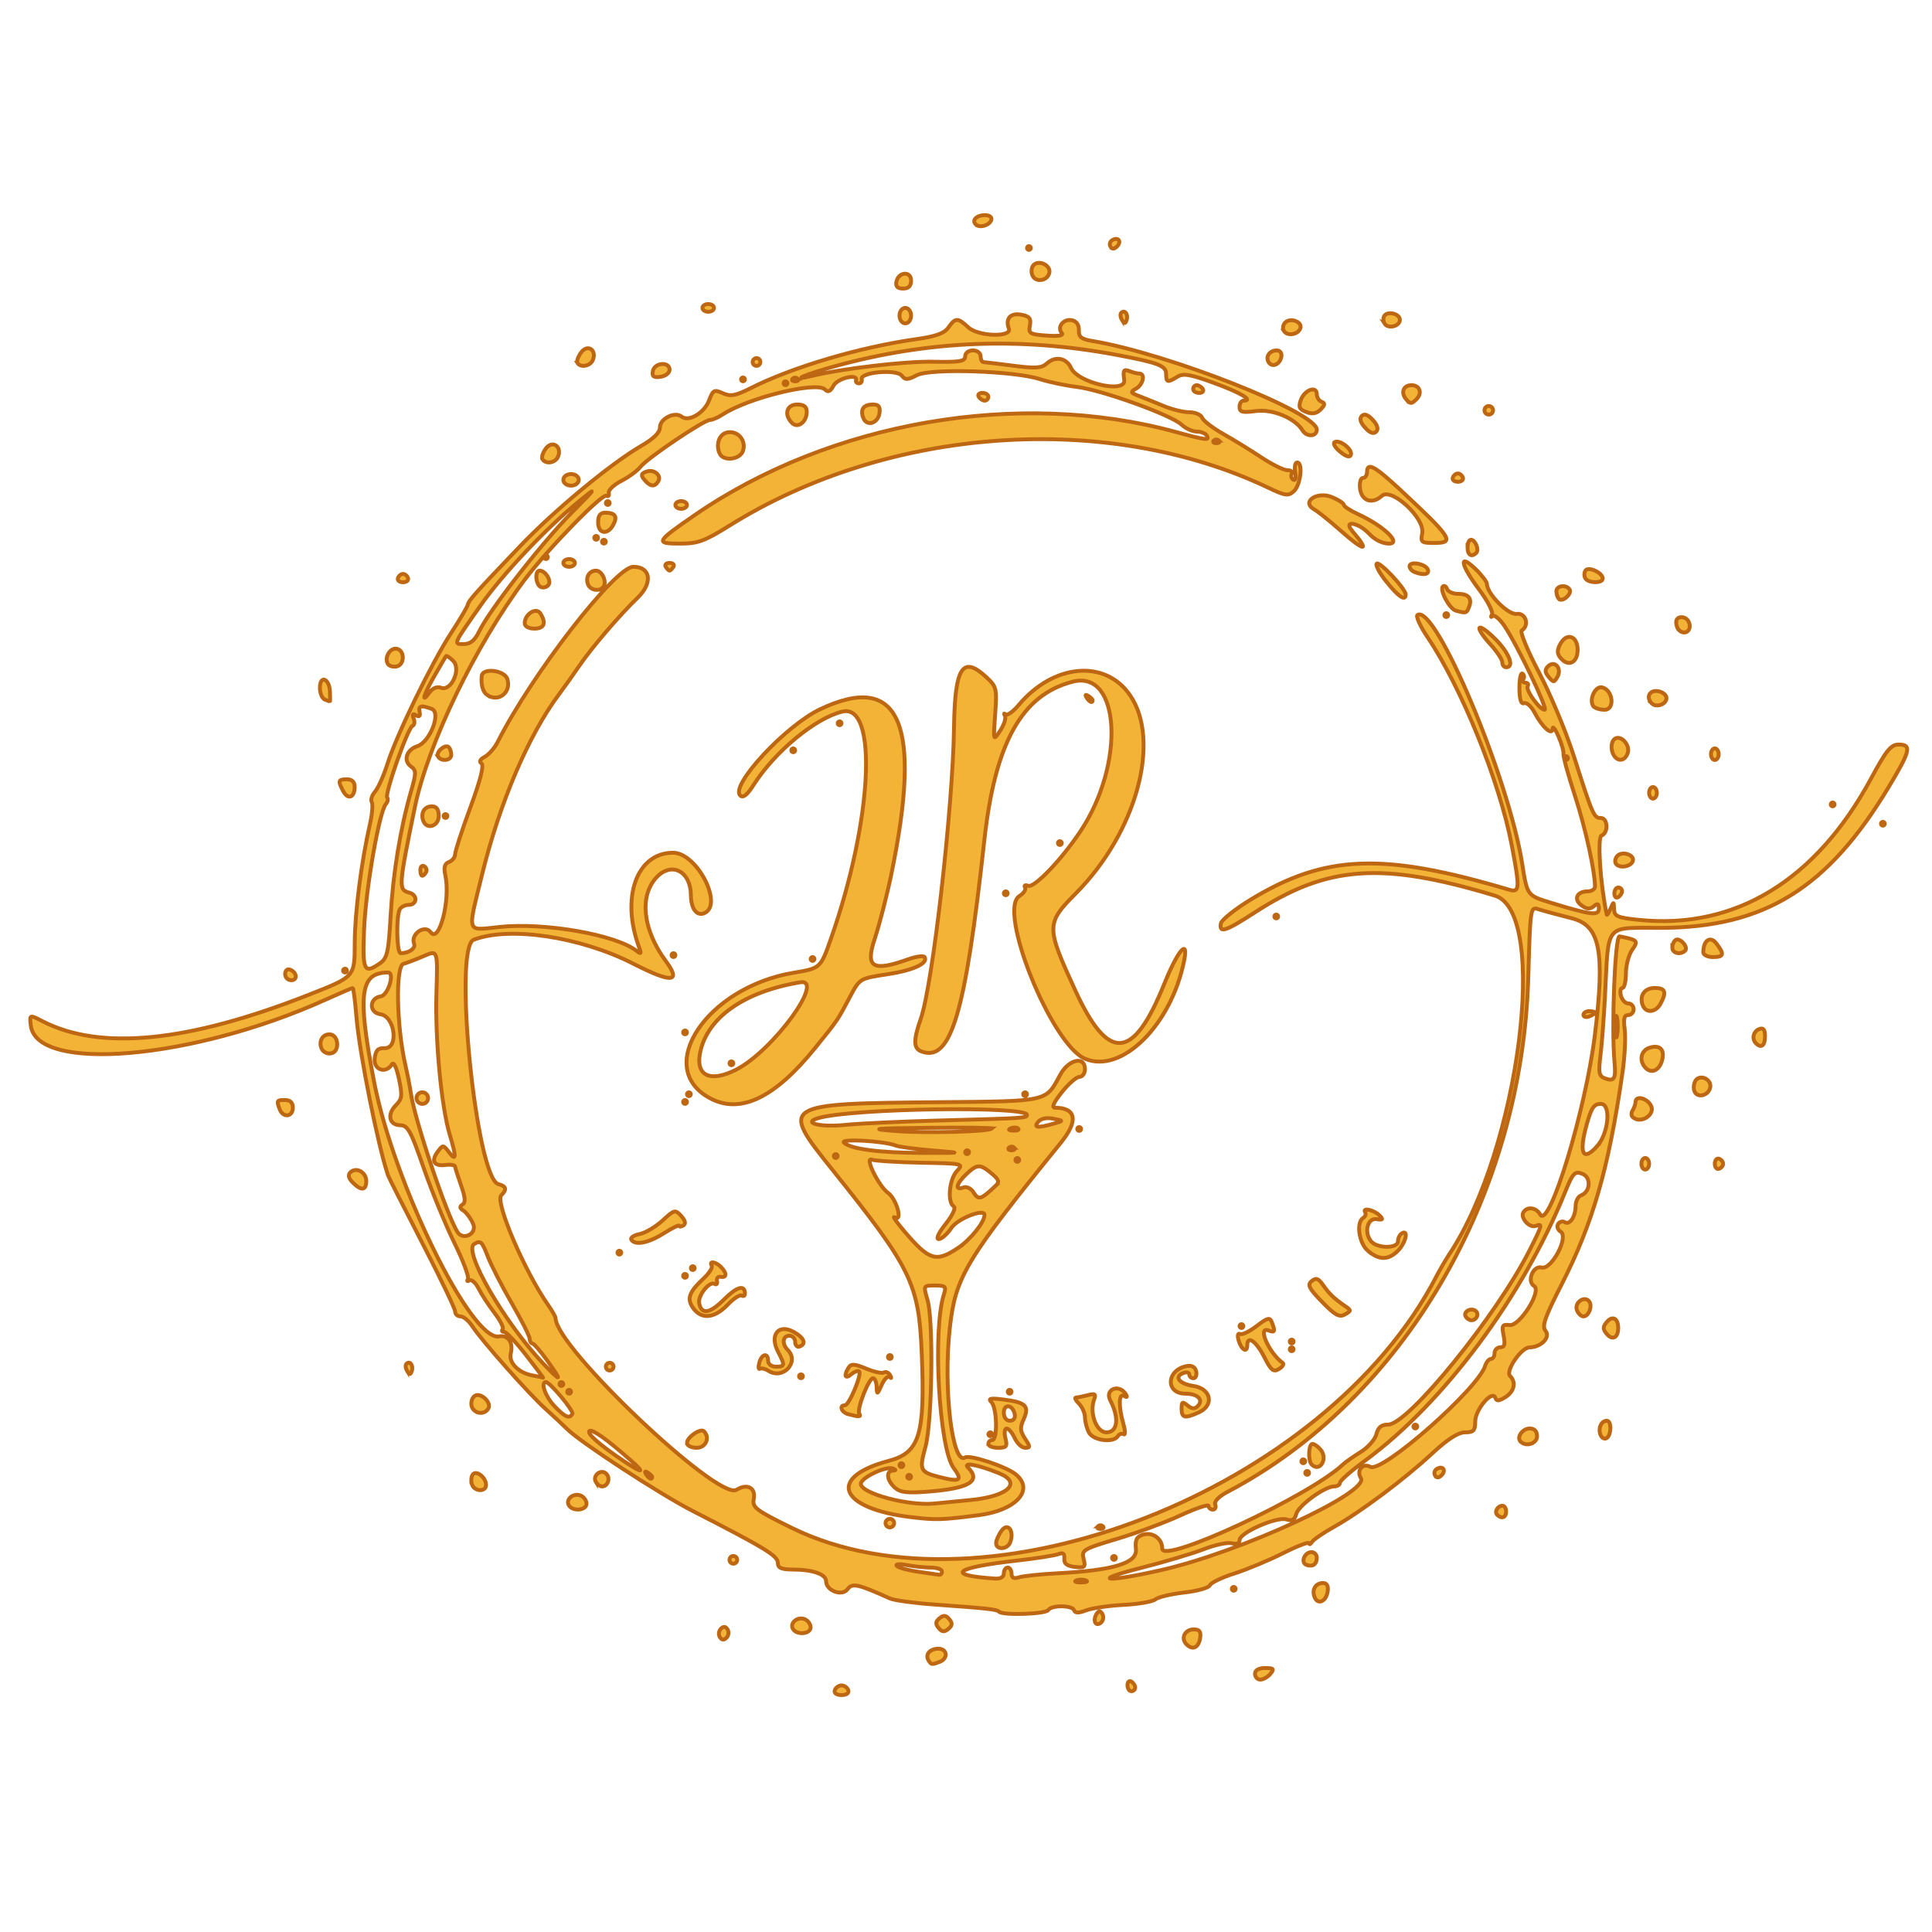 <?xml version="1.0" encoding="UTF-8" standalone="no"?>
<!-- Created with Inkscape (http://www.inkscape.org/) -->

<svg
   width="456.978mm"
   height="456.978mm"
   viewBox="0 0 456.978 456.978"
   version="1.1"
   id="svg5"
   xml:space="preserve"
   inkscape:export-filename="rusticLogo.svg"
   inkscape:export-xdpi="96"
   inkscape:export-ydpi="96"
   xmlns:inkscape="http://www.inkscape.org/namespaces/inkscape"
   xmlns:sodipodi="http://sodipodi.sourceforge.net/DTD/sodipodi-0.dtd"
   xmlns="http://www.w3.org/2000/svg"
   xmlns:svg="http://www.w3.org/2000/svg"><sodipodi:namedview
     id="namedview7"
     pagecolor="#ffffff"
     bordercolor="#000000"
     borderopacity="0.25"
     inkscape:showpageshadow="2"
     inkscape:pageopacity="0.0"
     inkscape:pagecheckerboard="0"
     inkscape:deskcolor="#d1d1d1"
     inkscape:document-units="mm"
     showgrid="false" /><defs
     id="defs2" /><g
     inkscape:label="Layer 1"
     inkscape:groupmode="layer"
     id="layer1"
     transform="translate(-9.363,154.239)"><path
       style="fill:#f2b337;fill-opacity:1;stroke:#bd6713;stroke-width:0.914;stroke-opacity:1"
       d="m 206.813,245.557 c 0.209,-0.628 0.929,-1.142 1.599,-1.142 0.67,0 1.39,0.514 1.599,1.142 0.227,0.68 -0.421,1.142 -1.599,1.142 -1.178,0 -1.826,-0.463 -1.599,-1.142 z m 69.232,-1.196 c 0,-0.784 0.411,-1.171 0.914,-0.86 0.503,0.311 0.914,0.952 0.914,1.425 0,0.473 -0.411,0.86 -0.914,0.86 -0.503,0 -0.914,-0.641 -0.914,-1.425 z m 30.161,-2.688 c 0,-0.87 0.876,-1.371 2.397,-1.371 2.027,0 2.221,0.212 1.259,1.371 -0.626,0.754 -1.704,1.371 -2.397,1.371 -0.692,0 -1.259,-0.617 -1.259,-1.371 z m -77.229,-3.199 c -0.844,-1.365 0.33,-2.742 2.339,-2.742 2.128,0 2.373,2.317 0.328,3.101 -1.896,0.728 -2.005,0.713 -2.667,-0.359 z m 61.044,-3.756 c -1.448,-1.448 -0.426,-3.556 1.724,-3.556 1.321,0 1.717,0.523 1.502,1.985 -0.344,2.336 -1.767,3.029 -3.225,1.571 z m -110.397,-1.728 c -0.365,-0.59 -0.252,-1.484 0.251,-1.987 0.609,-0.609 1.135,-0.556 1.577,0.159 0.365,0.59 0.252,1.484 -0.251,1.987 -0.609,0.609 -1.135,0.556 -1.577,-0.159 z m 17.316,-1.908 c -0.864,-1.398 1.011,-3.015 2.73,-2.355 0.788,0.302 1.432,1.179 1.432,1.949 0,1.597 -3.231,1.913 -4.162,0.406 z m 34.433,-0.245 c -0.796,-0.96 -0.745,-1.511 0.214,-2.307 0.96,-0.796 1.511,-0.745 2.307,0.214 0.796,0.96 0.745,1.511 -0.214,2.307 -0.96,0.796 -1.511,0.745 -2.307,-0.214 z m 37.069,-1.239 c -0.275,-0.445 -0.167,-1.347 0.24,-2.005 0.562,-0.909 0.901,-0.934 1.414,-0.105 0.371,0.6 0.263,1.502 -0.24,2.005 -0.511,0.511 -1.134,0.558 -1.414,0.105 z m -22.768,-2.61 c -0.571,-0.571 -2.544,-0.79 -15.325,-1.705 -4.775,-0.342 -9.505,-0.991 -10.511,-1.444 -7.629,-3.433 -8.894,-3.706 -10.021,-2.165 -1.279,1.749 -5.059,0.323 -5.059,-1.909 0,-1.632 -3.113,-2.738 -7.757,-2.757 -2.858,-0.011 -3.647,-0.361 -3.656,-1.621 -0.012,-1.632 -3.226,-3.586 -20.119,-12.225 -7.821,-4 -26.698,-16.325 -29.774,-19.439 -0.793,-0.803 -3.055,-2.912 -5.027,-4.686 -3.987,-3.589 -15.087,-16.125 -17.392,-19.642 -0.816,-1.246 -2.053,-2.265 -2.75,-2.265 -0.696,0 -1.266,-0.524 -1.266,-1.165 0,-0.641 -3.502,-7.941 -7.782,-16.223 -4.28,-8.282 -7.921,-15.469 -8.091,-15.972 -2.384,-7.05 -6.752,-28.878 -7.452,-37.244 -0.326,-3.896 -0.725,-7.083 -0.887,-7.083 -0.162,0 -3.108,1.27 -6.548,2.821 -31.252,14.098 -68.319,17.31 -69.612,6.032 -0.295,-2.571 -0.295,-2.571 2.742,-1 13.623,7.048 34.45,4.996 62.901,-6.2 11.102,-4.369 10.965,-4.213 10.984,-12.414 0.016,-6.951 1.596,-19.28 3.578,-27.914 0.555,-2.42 0.756,-4.811 0.446,-5.313 -0.31,-0.502 0.041,-1.606 0.779,-2.454 0.739,-0.848 2.059,-3.804 2.933,-6.569 2.163,-6.837 10.439,-23.853 15.033,-30.91 2.068,-3.177 3.854,-6.201 3.968,-6.72 0.233,-1.059 1.536,-2.519 12.43,-13.916 8.137,-8.513 21.505,-19.565 28.677,-23.709 2.884,-1.667 4.341,-3.119 4.341,-4.327 0,-2.08 3.549,-3.831 5.153,-2.542 1.654,1.329 5.351,-0.879 6.479,-3.869 0.919,-2.436 1.224,-2.594 3.238,-1.676 1.837,0.837 3,0.621 6.7,-1.243 9.872,-4.974 25.756,-9.665 39.084,-11.544 4.644,-0.655 6.616,-1.373 7.592,-2.766 1.639,-2.34 2.201,-2.345 4.669,-0.046 2.358,2.197 10.44,2.452 9.616,0.304 -0.894,-2.329 0.391,-3.762 2.935,-3.275 1.958,0.374 2.361,0.878 2.042,2.55 -0.364,1.902 -0.018,2.111 3.953,2.391 2.922,0.206 4.094,-0.004 3.566,-0.637 -1.166,-1.402 0.443,-3.4 2.418,-3.001 1.088,0.22 1.692,1.087 1.647,2.363 -0.057,1.622 0.568,2.122 3.199,2.558 17.906,2.967 53.081,16.862 53.081,20.968 0,1.679 -2.384,1.799 -3.382,0.17 -1.772,-2.892 -7.094,-5.097 -11.027,-4.57 -3.182,0.427 -3.871,0.254 -3.871,-0.972 0,-0.82 0.436,-1.491 0.968,-1.491 2.462,0 -0.666,-1.866 -7.003,-4.177 -5.639,-2.057 -7.283,-2.334 -8.675,-1.465 -2.327,1.453 -2.656,1.364 -2.656,-0.72 0,-1.902 -1.938,-2.634 -11.881,-4.489 -22.699,-4.236 -44.251,-3.372 -66.262,2.658 -6.896,1.889 -11.217,3.686 -5.647,2.348 7.402,-1.778 22.076,-3.493 28.724,-3.357 6.267,0.128 7.54,-0.085 7.54,-1.262 0,-0.807 0.786,-1.416 1.828,-1.416 1.016,0 1.828,0.609 1.828,1.371 0,0.754 0.308,1.384 0.685,1.401 0.377,0.016 3.562,0.4 7.078,0.853 5.264,0.678 6.664,0.578 7.929,-0.567 1.966,-1.779 4.643,-1.278 5.675,1.061 1.573,3.567 13.084,6.196 12.597,2.876 -0.333,-2.272 -0.141,-2.619 1.172,-2.115 0.864,0.332 1.948,0.603 2.41,0.603 1.465,0 0.904,2.615 -0.76,3.546 -1.438,0.805 -1.368,0.983 0.685,1.765 1.257,0.478 3.877,1.535 5.824,2.349 1.946,0.814 4.679,1.48 6.071,1.48 1.393,0 2.757,0.585 3.031,1.3 0.274,0.715 2.478,2.413 4.896,3.774 2.419,1.361 6.484,3.861 9.034,5.555 2.55,1.694 5.351,3.081 6.223,3.081 0.873,0 1.35,0.383 1.061,0.851 -0.289,0.468 -0.134,1.093 0.346,1.39 0.501,0.31 0.694,-0.44 0.454,-1.765 -0.23,-1.267 -0.026,-2.304 0.453,-2.304 1.438,0 0.829,5.349 -0.775,6.8 -1.322,1.197 -2.003,1.105 -6.031,-0.817 -38.071,-18.164 -89.873,-14.529 -127.444,8.943 -5.913,3.694 -7.487,4.268 -11.707,4.268 -5.966,0 -5.763,-0.392 3.48,-6.76 32.058,-22.083 76.674,-29.795 113.747,-19.661 7.314,1.999 8.108,2.089 7.33,0.83 -0.311,-0.503 -1.38,-0.914 -2.377,-0.914 -0.997,0 -2.602,-0.736 -3.567,-1.635 -2.465,-2.297 -18.845,-8.199 -24.764,-8.923 -2.715,-0.332 -6.65,-1.161 -8.745,-1.841 -6.061,-1.969 -25.859,-2.608 -29.077,-0.938 -2.227,1.156 -2.774,1.17 -3.605,0.098 -1.214,-1.566 -9.823,-0.819 -9.447,0.82 0.133,0.577 -0.17,1.037 -0.673,1.022 -0.503,-0.015 -0.811,-0.335 -0.685,-0.712 0.56,-1.681 -4.36,-0.531 -5.308,1.241 -0.754,1.409 -1.303,1.654 -2.043,0.914 -1.984,-1.984 -18.086,1.947 -24.149,5.895 -1.113,0.725 -2.481,1.318 -3.04,1.318 -1.443,0 -14.767,8.981 -16.424,11.07 -0.76,0.958 -2.816,2.471 -4.57,3.363 -1.754,0.892 -3.076,2.153 -2.938,2.802 0.138,0.649 -0.105,0.96 -0.54,0.691 -1.011,-0.625 -14.099,12.825 -19.465,20.003 -11.623,15.55 -22.793,38.724 -25.871,53.673 -3.867,18.783 -3.916,19.519 -1.347,20.191 2.086,0.545 1.946,2.909 -0.172,2.909 -0.712,0 -1.597,0.411 -1.966,0.914 -0.975,1.327 -0.853,10.51 0.14,10.51 1.96,0 3.582,-1.15 3.163,-2.243 -0.875,-2.281 2.522,-4.64 3.923,-2.724 2.026,2.77 4.729,-7.713 3.468,-13.452 -0.418,-1.904 -0.184,-2.753 0.872,-3.158 0.794,-0.305 1.444,-1.132 1.444,-1.839 0,-0.707 1.625,-5.69 3.61,-11.073 2.411,-6.535 3.281,-9.991 2.618,-10.4 -0.625,-0.386 -0.341,-0.961 0.767,-1.554 0.968,-0.518 2.348,-2.104 3.067,-3.526 8.159,-16.115 27.772,-41.427 32.1,-41.427 4.121,0 4.648,3.818 1.01,7.32 -4.368,4.205 -10.992,11.949 -13.927,16.282 -1.257,1.855 -3.361,4.81 -4.677,6.566 -7.218,9.633 -14.081,25.747 -18.253,42.861 -3.42,14.027 -3.783,12.985 4.235,12.155 10.679,-1.106 27.417,1.818 32.348,5.649 1.067,0.829 1.193,0.699 0.669,-0.696 -4.444,-11.839 -0.662,-22.503 7.982,-22.503 5.702,0 12.077,12.498 7.309,14.328 -1.762,0.676 -3.074,-1.148 -3.093,-4.3 -0.034,-5.654 -4.559,-8.006 -8.116,-4.219 -4.149,4.416 -3.268,12.422 2.18,19.806 3.76,5.096 1.442,5.297 -7.627,0.662 -12.559,-6.419 -29.338,-8.945 -37.815,-5.692 -4.913,1.885 0.601,56.426 5.843,57.796 1.878,0.491 2.078,1.254 0.692,2.64 -1.542,1.542 5.48,17.957 11.143,26.052 0.933,1.334 1.697,2.693 1.697,3.019 0,6.817 38.472,43.298 42.806,40.591 2.525,-1.577 4.58,-0.477 4.072,2.18 -0.383,2.006 0.437,2.627 9.033,6.847 45.77,22.467 126.296,-8.964 152.421,-59.494 0.819,-1.584 2.196,-3.942 3.059,-5.24 16.562,-24.898 23.694,-80.925 10.798,-84.821 -26.716,-8.07 -39.555,-7.184 -56.709,3.913 -7.044,4.557 -8.577,5.058 -8.114,2.655 0.165,-0.855 3.39,-3.426 7.166,-5.712 17.528,-10.611 31.203,-11.12 60.987,-2.27 2.539,0.755 2.599,-0.198 0.65,-10.47 -2.843,-14.986 -11.867,-37.299 -19.903,-49.214 -1.776,-2.633 -2.852,-5.02 -2.392,-5.304 4.266,-2.637 21.559,38.501 24.774,58.936 1.167,7.417 1.167,7.417 6.673,9.107 9.64,2.957 11.447,3.181 11.447,1.417 0,-1.192 -0.285,-1.319 -1.217,-0.545 -0.899,0.746 -1.653,0.692 -2.882,-0.206 -1.946,-1.423 -1.14,-3.322 1.411,-3.322 0.976,0 1.771,-0.514 1.767,-1.142 -0.023,-3.733 -2.285,-13.972 -4.77,-21.581 -1.582,-4.844 -2.794,-9.264 -2.695,-9.821 0.099,-0.557 -0.425,-2.408 -1.165,-4.113 -0.74,-1.705 -1.362,-2.535 -1.381,-1.846 -0.052,1.811 -2.502,-0.355 -4.271,-3.775 -0.755,-1.46 -1.864,-2.465 -2.464,-2.235 -0.74,0.284 -1.103,-0.853 -1.127,-3.523 -0.02,-2.168 0.301,-3.735 0.712,-3.481 0.411,0.254 0.511,0.845 0.221,1.313 -0.289,0.468 -0.066,0.851 0.496,0.851 0.562,0 0.798,0.363 0.523,0.807 -0.553,0.894 2.826,5.591 4.021,5.591 0.879,0 -6.534,-15.441 -9.529,-19.849 -1.118,-1.645 -2.37,-2.684 -2.783,-2.31 -0.413,0.374 -0.48,0.207 -0.149,-0.372 0.331,-0.579 -1.042,-3.241 -3.052,-5.916 -4.392,-5.845 -4.934,-8.766 -0.912,-4.913 1.508,1.445 2.753,3.064 2.767,3.598 0.062,2.378 5.042,7.375 7.058,7.083 2.138,-0.31 3.064,2.754 1.184,3.916 -0.48,0.297 1.342,4.742 4.049,9.879 2.707,5.137 6.428,14.07 8.27,19.85 4.445,13.951 4.738,14.623 6.356,14.623 1.71,0 1.868,3.53 0.187,4.175 -1.025,0.393 -0.29,11.498 1.235,18.674 0.053,0.251 0.451,-0.366 0.883,-1.371 0.768,-1.788 0.787,-1.786 0.85,0.102 0.056,1.69 0.788,2.004 5.887,2.527 22.756,2.331 41.902,-9.338 54.92,-33.475 3.585,-6.647 4.685,-7.997 6.515,-7.997 3.137,0 2.794,1.466 -2.342,10.01 -14.396,23.953 -29.343,33.235 -53.696,33.347 -13.825,0.064 -12.494,-1.57 -13.446,16.507 -0.265,5.027 -0.745,11.236 -1.067,13.798 -0.495,3.938 -0.337,4.754 1.027,5.277 2.235,0.858 2.675,0.136 2.309,-3.794 -0.754,-8.11 0.12,-29.988 1.189,-29.775 4.335,0.863 4.497,1.038 2.974,3.213 -0.806,1.151 -1.465,3.646 -1.465,5.545 0,1.899 -0.373,3.452 -0.828,3.452 -0.456,0 -0.613,0.823 -0.35,1.828 0.263,1.005 1.047,1.828 1.742,1.828 0.695,0 1.264,0.617 1.264,1.371 0,0.754 -0.578,1.371 -1.284,1.371 -0.955,0 -1.167,0.877 -0.829,3.427 0.25,1.885 0.007,6.512 -0.54,10.282 -3.3,22.724 -6.988,35.533 -14.431,50.114 -3.969,7.777 -4.663,9.789 -3.752,10.886 1.245,1.5 -1.058,3.876 -3.787,3.906 -1.974,0.022 -5.775,5.596 -4.61,6.761 1.5,1.5 1.015,3.679 -1.115,5.009 -1.529,0.955 -2.104,0.992 -2.383,0.153 -0.668,-2.003 -4.741,2.796 -4.741,5.585 0,2.176 -0.376,2.583 -2.391,2.583 -1.632,0 -4.12,1.601 -7.834,5.039 -6.592,6.103 -16.996,13.88 -23.164,17.316 -2.497,1.391 -4.842,2.996 -5.211,3.567 -0.369,0.571 -0.678,0.708 -0.685,0.304 -0.007,-0.404 -2.79,0.661 -6.183,2.368 -3.393,1.707 -8.578,3.867 -11.523,4.802 -2.945,0.934 -5.54,2.183 -5.767,2.776 -0.227,0.592 -2.955,1.365 -6.062,1.716 -3.107,0.351 -6.182,1.082 -6.835,1.624 -0.653,0.542 -4.026,1.128 -7.496,1.303 -3.47,0.175 -7.456,0.754 -8.857,1.287 -1.796,0.683 -2.643,0.682 -2.871,-0.003 -0.41,-1.231 -5.358,-1.277 -6.112,-0.057 -0.589,0.953 -10.734,1.299 -11.637,0.397 z m 20.548,-7.4 c -0.628,-0.254 -1.657,-0.254 -2.285,0 -0.628,0.254 -0.114,0.461 1.142,0.461 1.257,0 1.771,-0.207 1.142,-0.461 z m -19.422,-1.68 c 0,-0.754 0.411,-1.371 0.914,-1.371 0.503,0 0.914,0.645 0.914,1.433 0,1.001 0.533,1.263 1.77,0.871 0.973,-0.309 4.983,-0.73 8.911,-0.936 13.49,-0.708 19.073,-2.409 18.734,-5.708 -0.226,-2.198 0.131,-2.942 1.643,-3.422 2.299,-0.73 4.586,0.908 4.586,3.283 0,3.763 34.801,-12.437 42.703,-19.878 0.615,-0.579 2.526,-1.923 4.246,-2.986 1.72,-1.063 3.384,-2.954 3.697,-4.202 0.409,-1.631 1.189,-2.269 2.771,-2.269 4.767,0 25.633,-25.726 33.489,-41.289 3.031,-6.004 3.119,-6.356 1.436,-5.71 -1.495,0.574 -3.731,-1.906 -2.913,-3.229 0.883,-1.428 3.023,-1.15 3.954,0.514 2.115,3.779 10.797,-24.755 12.961,-42.596 2.399,-19.78 1.21,-25.749 -5.466,-27.445 -3.267,-0.83 -6.816,-1.792 -7.885,-2.138 -1.924,-0.623 -1.949,-0.455 -2.415,16.076 -1.462,51.848 -29.549,99.887 -71.181,121.748 -2.007,1.054 -3.152,2.235 -2.873,2.964 0.256,0.666 0.01,1.212 -0.547,1.212 -0.556,0 -1.012,-0.385 -1.012,-0.854 0,-0.47 -2.982,0.522 -6.626,2.204 -3.644,1.682 -10.421,4.194 -15.058,5.581 -7.997,2.392 -8.404,2.635 -7.88,4.722 0.498,1.985 0.295,2.171 -2.078,1.9 -1.889,-0.216 -2.592,-0.769 -2.493,-1.963 0.099,-1.198 -0.284,-1.496 -1.371,-1.067 -0.83,0.327 -5.21,1.012 -9.734,1.523 -15.024,1.694 -17.213,3.473 -5.255,4.269 1.279,0.085 2.056,-0.381 2.056,-1.234 z m 25.591,-3.656 c 0,-0.251 0.206,-0.457 0.457,-0.457 0.251,0 0.457,0.206 0.457,0.457 0,0.251 -0.206,0.457 -0.457,0.457 -0.251,0 -0.457,-0.206 -0.457,-0.457 z m 45.698,-20.107 c 0,-0.251 0.206,-0.457 0.457,-0.457 0.251,0 0.457,0.206 0.457,0.457 0,0.251 -0.206,0.457 -0.457,0.457 -0.251,0 -0.457,-0.206 -0.457,-0.457 z m 1.523,-1.98 c -0.899,-0.899 -0.741,-4.874 0.193,-4.874 0.441,0 1.31,0.612 1.93,1.359 1.793,2.161 -0.191,5.447 -2.123,3.515 z m -2.437,-0.762 c 0,-0.251 0.206,-0.457 0.457,-0.457 0.251,0 0.457,0.206 0.457,0.457 0,0.251 -0.206,0.457 -0.457,0.457 -0.251,0 -0.457,-0.206 -0.457,-0.457 z m 38.882,-34.21 c -0.676,-1.094 1.043,-2.177 2.261,-1.425 1.022,0.632 0.351,2.276 -0.929,2.276 -0.443,0 -1.043,-0.383 -1.332,-0.851 z m 27.837,-71.38 c 0,-0.487 0.617,-0.885 1.371,-0.885 0.754,0 1.371,0.162 1.371,0.359 0,0.198 -0.617,0.596 -1.371,0.885 -0.754,0.289 -1.371,0.128 -1.371,-0.359 z M 284.271,217.072 c 18.575,-4.245 49.067,-18.321 46.984,-21.69 -1.123,-1.817 0.422,-3.648 2.251,-2.669 2.788,1.492 25.397,-18.397 27.133,-23.869 0.289,-0.912 0.91,-1.658 1.379,-1.658 0.469,0 0.852,-0.617 0.852,-1.371 0,-0.754 0.607,-1.371 1.348,-1.371 1.011,0 1.211,-0.687 0.798,-2.752 -0.484,-2.422 -0.315,-2.723 1.42,-2.513 2.4,0.29 7.655,-8.072 5.794,-9.222 -1.799,-1.112 -0.254,-4.928 1.78,-4.396 2.336,0.611 6.489,-7.242 4.485,-8.481 -0.68,-0.42 -0.95,-1.228 -0.599,-1.795 0.35,-0.567 1.066,-0.766 1.59,-0.442 1.195,0.739 2.544,-1.308 2.563,-3.889 0.007,-1.077 0.574,-2.173 1.258,-2.436 2.287,-0.878 2.479,-4.322 0.286,-5.133 -1.772,-0.655 -2.206,-0.185 -4.059,4.397 -9.991,24.705 -28.731,49.867 -47.245,63.434 -3.287,2.409 -5.977,4.774 -5.977,5.255 0,0.481 -0.626,0.875 -1.391,0.875 -2.235,0 -8.438,4.526 -8.965,6.541 -0.357,1.366 -0.963,1.696 -2.319,1.266 -2.284,-0.725 -11.043,3.126 -11.069,4.867 -0.012,0.795 -0.681,1.076 -1.843,0.772 -1.003,-0.262 -3.985,0.368 -6.626,1.401 -2.641,1.033 -9.326,3.025 -14.855,4.428 -12.319,3.125 -8.265,3.489 5.027,0.451 z m 59.407,-33.892 c 0,-0.251 0.206,-0.457 0.457,-0.457 0.251,0 0.457,0.206 0.457,0.457 0,0.251 -0.206,0.457 -0.457,0.457 -0.251,0 -0.457,-0.206 -0.457,-0.457 z m -111.503,34.273 c 0,-0.503 -1.182,-0.914 -2.628,-0.914 -1.445,0 -4.016,-0.265 -5.712,-0.588 -1.697,-0.324 -2.759,-0.238 -2.361,0.191 0.398,0.428 2.66,1.049 5.027,1.38 2.367,0.331 4.611,0.656 4.988,0.723 0.377,0.067 0.685,-0.289 0.685,-0.792 z M 163.629,195.115 c 0,-0.222 -0.475,-0.697 -1.055,-1.055 -0.654,-0.404 -0.807,-0.251 -0.403,0.403 0.651,1.054 1.458,1.415 1.458,0.652 z m -5.103,-3.965 c -5.55,-4.898 -9.016,-7.369 -9.723,-6.932 -0.796,0.492 2.384,3.304 7.954,7.034 4.647,3.112 5.364,3.071 1.768,-0.103 z m -13.768,-10.952 c 0.406,-0.657 -5.322,-7.529 -6.276,-7.529 -1.337,0 -0.113,3.445 2.011,5.662 2.53,2.641 3.519,3.074 4.264,1.867 z m -0.323,-5.244 c 0,-0.251 -0.206,-0.457 -0.457,-0.457 -0.251,0 -0.457,0.206 -0.457,0.457 0,0.251 0.206,0.457 0.457,0.457 0.251,0 0.457,-0.206 0.457,-0.457 z m -1.828,-1.828 c 0,-0.251 -0.206,-0.457 -0.457,-0.457 -0.251,0 -0.457,0.206 -0.457,0.457 0,0.251 0.206,0.457 0.457,0.457 0.251,0 0.457,-0.206 0.457,-0.457 z m -8.83,-6.855 c -2.342,-3.016 -4.672,-5.484 -5.178,-5.484 -0.506,0 -0.656,-0.263 -0.335,-0.585 0.322,-0.322 -0.548,-2.07 -1.932,-3.884 -1.384,-1.815 -3.08,-4.416 -3.769,-5.782 -0.689,-1.365 -1.665,-2.227 -2.17,-1.915 -0.505,0.312 -0.666,0.159 -0.358,-0.339 0.308,-0.498 -1.143,-4.366 -3.223,-8.595 -2.081,-4.229 -5.346,-12.203 -7.256,-17.718 -3.026,-8.736 -3.738,-10.032 -5.53,-10.054 -2.635,-0.032 -3.172,-2.599 -0.998,-4.772 1.451,-1.451 1.539,-2.235 0.697,-6.206 -0.582,-2.742 -1.24,-4.1 -1.659,-3.422 -1.435,2.322 -4.386,1.315 -4.075,-1.39 0.223,-1.939 0.759,-2.497 2.346,-2.441 3.412,0.12 2.451,-7.525 -1.007,-8.018 -2.739,-0.39 -2.663,-3.836 0.093,-4.228 1.729,-0.246 3.389,-5.649 1.736,-5.649 -6.654,0 -7.307,5.044 -3.335,25.733 4.623,24.079 23.051,61.654 29.594,60.344 2.099,-0.42 3.397,1.451 2.762,3.981 -0.557,2.219 1.807,4.641 5.117,5.244 1.257,0.229 2.387,0.472 2.512,0.54 0.125,0.069 -1.689,-2.343 -4.031,-5.359 z m 5.076,1.371 c -1.624,-2.262 -3.227,-4.113 -3.56,-4.113 -0.334,0 -0.628,-0.514 -0.654,-1.142 -0.026,-0.628 -1.95,-4.43 -4.275,-8.449 -2.325,-4.019 -4.886,-9.031 -5.691,-11.14 -1.295,-3.39 -1.66,-3.711 -3.161,-2.773 -2.645,1.652 7.173,18.614 16.381,28.303 4.292,4.516 4.559,4.326 0.96,-0.685 z m -17.583,-32.407 c -0.559,-1.278 -1.589,-2.679 -2.288,-3.115 -0.909,-0.567 -0.975,-0.975 -0.23,-1.436 0.763,-0.472 0.68,-1.666 -0.311,-4.476 -0.744,-2.108 -1.387,-4.135 -1.43,-4.505 -0.043,-0.37 -1.048,-0.546 -2.234,-0.39 -2.76,0.362 -3.536,-0.911 -1.9,-3.118 1.258,-1.697 1.315,-1.695 2.684,0.094 1.741,2.275 1.792,1.172 0.191,-4.113 -1.999,-6.598 -3.496,-22.479 -3.159,-33.507 0.312,-10.201 0.312,-10.201 -2.887,-8.812 -1.759,0.764 -3.975,1.613 -4.924,1.886 -1.902,0.548 -1.621,14.823 0.472,23.958 0.521,2.275 1.092,5.205 1.268,6.511 0.822,6.094 8.365,28.625 11.022,32.925 1.341,2.17 4.749,0.431 3.728,-1.902 z m -13.394,-29.742 c 0,-0.754 0.617,-1.371 1.371,-1.371 0.754,0 1.371,0.617 1.371,1.371 0,0.754 -0.617,1.371 -1.371,1.371 -0.754,0 -1.371,-0.617 -1.371,-1.371 z m 279.218,11.42 c 2.764,-3.054 3.401,-10.049 0.916,-10.049 -1.624,0 -2.238,0.892 -3.34,4.853 -1.907,6.852 -0.943,8.918 2.425,5.196 z m 4.754,-30.385 c -0.218,-1.131 -0.396,-0.206 -0.396,2.056 0,2.262 0.178,3.187 0.396,2.056 0.218,-1.131 0.218,-2.982 0,-4.113 z M 99.309,73.551 c 1.646,-1.153 1.965,-2.611 2.45,-11.196 0.57,-10.083 2.303,-20.661 4.814,-29.382 1.283,-4.456 1.277,-4.983 -0.065,-5.965 -1.823,-1.333 -0.977,-3.94 1.538,-4.738 3.014,-0.957 5.742,-7.974 3.432,-8.828 -2.574,-0.952 -3.182,-0.78 -2.854,0.808 0.189,0.916 -0.103,1.16 -0.841,0.704 -0.779,-0.481 -0.956,-0.244 -0.569,0.763 0.309,0.804 0.178,1.591 -0.291,1.749 -1.071,0.362 -6.672,16.272 -5.974,16.97 0.283,0.283 0.133,0.974 -0.332,1.535 -1.579,1.903 -4.733,20.052 -5.127,29.502 -0.418,10.024 -0.055,10.791 3.819,8.078 z M 380.236,25.065 c 0,-0.251 -0.206,-0.457 -0.457,-0.457 -0.251,0 -0.457,0.206 -0.457,0.457 0,0.251 0.206,0.457 0.457,0.457 0.251,0 0.457,-0.206 0.457,-0.457 z M 113.679,8.434 c 2.418,0.928 4.829,-4.4 2.875,-6.354 -0.799,-0.799 -1.565,-1.3 -1.703,-1.115 -0.138,0.186 -1.352,2.261 -2.698,4.613 -2.591,4.526 -3.288,6.82 -1.209,3.976 0.755,-1.033 1.823,-1.47 2.735,-1.12 z m 9.003,-13.301 c 2.458,-5.092 14.798,-20.934 21.859,-28.063 5.963,-6.02 6.178,-6.346 1.85,-2.801 -7.947,6.509 -18.192,17.342 -23.352,24.694 -6.596,9.398 -6.484,9.14 -3.96,9.14 1.544,0 2.583,-0.856 3.603,-2.97 z M 297.676,-50.031 c -0.335,-0.335 -0.883,-0.335 -1.219,0 -0.335,0.335 -0.061,0.609 0.609,0.609 0.67,0 0.944,-0.274 0.609,-0.609 z M 195.617,-63.588 c 0,-0.251 -0.206,-0.457 -0.457,-0.457 -0.251,0 -0.457,0.206 -0.457,0.457 0,0.251 0.206,0.457 0.457,0.457 0.251,0 0.457,-0.206 0.457,-0.457 z m 2.437,-1.066 c -0.335,-0.335 -0.883,-0.335 -1.219,0 -0.335,0.335 -0.061,0.609 0.609,0.609 0.67,0 0.944,-0.274 0.609,-0.609 z m 122.237,288.168 c -0.686,-1.788 0.249,-3.319 2.026,-3.319 0.897,0 1.278,0.695 1.089,1.985 -0.355,2.41 -2.37,3.273 -3.114,1.334 z m -19.57,-1.948 c 0,-0.251 0.206,-0.457 0.457,-0.457 0.251,0 0.457,0.206 0.457,0.457 0,0.251 -0.206,0.457 -0.457,0.457 -0.251,0 -0.457,-0.206 -0.457,-0.457 z m 17.645,-5.666 c -1.435,-0.516 -0.45,-3.016 1.189,-3.016 0.7,0 1.273,0.593 1.273,1.317 0,1.573 -0.965,2.238 -2.462,1.699 z M 181.908,214.711 c 0,-0.503 0.411,-0.914 0.914,-0.914 0.503,0 0.914,0.411 0.914,0.914 0,0.503 -0.411,0.914 -0.914,0.914 -0.503,0 -0.914,-0.411 -0.914,-0.914 z m 63.063,-3.938 c 0,-0.658 0.588,-1.995 1.306,-2.97 1.507,-2.048 3.056,0.096 2.02,2.796 -0.647,1.685 -3.325,1.826 -3.325,0.175 z m -26,-4.209 c -0.294,-0.476 -0.145,-1.106 0.331,-1.401 0.476,-0.294 1.106,-0.145 1.401,0.331 0.294,0.476 0.145,1.106 -0.331,1.401 -0.476,0.294 -1.106,0.145 -1.401,-0.331 z m 50.067,0.227 c 0.335,-0.335 0.883,-0.335 1.219,0 0.335,0.335 0.061,0.609 -0.609,0.609 -0.67,0 -0.944,-0.274 -0.609,-0.609 z m -44.175,-2.173 c -17.052,-2.035 -19.994,-9.414 -5.308,-13.313 7.349,-1.951 8.627,-6.108 7.827,-25.458 -0.681,-16.484 -2.396,-20.009 -21.071,-43.319 -12.523,-15.631 -12.379,-15.723 25.17,-16.065 26.021,-0.237 25.184,-0.048 28.645,-6.475 1.973,-3.664 5.865,-4.559 5.865,-1.349 0,1.005 -0.582,1.828 -1.294,1.828 -0.712,0 -2.597,1.645 -4.19,3.656 -1.995,2.519 -2.477,3.656 -1.549,3.656 4.968,0 5.506,3.115 1.409,8.164 -22.728,28.01 -25.017,31.834 -26.356,44.023 -1.57,14.285 0.591,32.415 3.638,30.531 1.126,-0.696 9.699,2.149 11.938,3.961 4.554,3.687 0.17,8.549 -8.742,9.694 -8.795,1.13 -10.089,1.168 -15.982,0.464 z m 14.148,-4.068 c 8.809,-0.849 12.2,-4.078 6.644,-6.327 -5.018,-2.032 -8.653,-2.692 -7.312,-1.328 3.151,3.203 0.334,4.906 -9.387,5.675 -5.044,0.399 -6.68,0.202 -7.963,-0.959 -1.872,-1.694 -2.131,-3.887 -0.472,-3.992 0.804,-0.051 0.829,-0.2 0.085,-0.505 -1.658,-0.678 -7.625,2.163 -7.625,3.631 0,2.253 11.22,5.256 17.365,4.647 1.759,-0.174 5.658,-0.553 8.664,-0.843 z m -4.098,-7.593 c -3.445,-4.681 -4.997,-32.678 -2.277,-41.079 0.591,-1.827 0.356,-2.056 -2.109,-2.056 -2.775,0 -2.775,0 -1.775,3.427 1.435,4.917 1.105,28.86 -0.478,34.684 -1.525,5.61 -1.333,6.013 3.443,7.226 4.775,1.213 5.395,0.786 3.196,-2.202 z m -10.05,2.105 c 0,-0.251 -0.206,-0.457 -0.457,-0.457 -0.251,0 -0.457,0.206 -0.457,0.457 0,0.251 0.206,0.457 0.457,0.457 0.251,0 0.457,-0.206 0.457,-0.457 z m -1.828,-2.742 c 0,-0.251 -0.206,-0.457 -0.457,-0.457 -0.251,0 -0.457,0.206 -0.457,0.457 0,0.251 0.206,0.457 0.457,0.457 0.251,0 0.457,-0.206 0.457,-0.457 z m 12.875,-51.343 c 2.974,-1.968 6.318,-6.115 6.318,-7.836 0,-1.628 -6.338,0.843 -7.814,3.046 -0.98,1.463 -2.331,2.662 -3.002,2.663 -0.74,0.002 -0.102,-1.408 1.622,-3.585 1.689,-2.133 2.462,-3.823 1.905,-4.167 -1.544,-0.954 -1.059,-6.393 0.743,-8.327 1.664,-1.786 1.587,-1.804 -8.384,-1.989 -5.535,-0.103 -10.843,-0.434 -11.796,-0.736 -1.648,-0.523 1.73,6.307 3.877,7.839 2.068,1.476 3.6,7.033 1.6,5.804 -0.628,-0.386 0.422,1.13 2.335,3.368 5.844,6.839 7.436,7.335 12.596,3.919 z m 8.909,-14.707 c 1.019,-0.962 0.865,-1.461 -0.91,-2.94 -2.74,-2.283 -3.396,-2.267 -5.963,0.145 -2.401,2.256 -2.796,3.953 -0.736,3.163 0.802,-0.308 1.838,0.205 2.476,1.227 1.132,1.812 1.718,1.63 5.134,-1.595 z m 5.634,-6.153 c 0,-0.251 -0.206,-0.457 -0.457,-0.457 -0.251,0 -0.457,0.206 -0.457,0.457 0,0.251 0.206,0.457 0.457,0.457 0.251,0 0.457,-0.206 0.457,-0.457 z m -42.956,-0.914 c 0,-0.251 -0.206,-0.457 -0.457,-0.457 -0.251,0 -0.457,0.206 -0.457,0.457 0,0.251 0.206,0.457 0.457,0.457 0.251,0 0.457,-0.206 0.457,-0.457 z m 22.392,-1.329 c -4.021,-0.331 -7.929,-0.853 -8.683,-1.159 -2.673,-1.085 -13.222,-1.686 -12.233,-0.697 1.526,1.526 8.382,2.424 18.631,2.442 9.597,0.016 9.597,0.016 2.285,-0.586 z m 8.683,0.415 c 0,-0.251 -0.206,-0.457 -0.457,-0.457 -0.251,0 -0.457,0.206 -0.457,0.457 0,0.251 0.206,0.457 0.457,0.457 0.251,0 0.457,-0.206 0.457,-0.457 z m 10.663,-1.066 c -0.335,-0.335 -0.883,-0.335 -1.219,0 -0.335,0.335 -0.061,0.609 0.609,0.609 0.67,0 0.944,-0.274 0.609,-0.609 z m -5.255,-4.535 c 0.209,-0.187 -6.577,-0.263 -15.08,-0.169 -13.034,0.144 -14.241,0.264 -7.692,0.764 7.244,0.554 21.915,0.171 22.773,-0.595 z m 6.226,0.022 c -0.304,-0.304 -1.092,-0.336 -1.752,-0.072 -0.729,0.292 -0.513,0.508 0.552,0.552 0.963,0.04 1.503,-0.176 1.2,-0.48 z m -18.489,-1.922 c 19.911,-0.528 20.564,-0.57 20.564,-1.318 0,-2.171 -40.949,-1.578 -49.202,0.712 -4.135,1.147 0.111,2.264 6.246,1.644 3.267,-0.331 13.344,-0.798 22.392,-1.038 z m 26.962,0.724 c 2.285,-0.654 2.285,-0.654 -0.223,-1.152 -1.54,-0.306 -2.906,-0.018 -3.539,0.745 -1.169,1.409 -0.13,1.521 3.762,0.407 z m 104.825,92.562 c -0.73,-0.73 0.095,-2.157 1.248,-2.157 0.473,0 0.86,0.617 0.86,1.371 0,1.413 -1.078,1.816 -2.108,0.786 z m -219.576,-2.237 c -0.864,-1.398 1.011,-3.015 2.73,-2.355 0.788,0.302 1.432,1.179 1.432,1.949 0,1.597 -3.231,1.913 -4.162,0.406 z m -22.909,-4.903 c -0.28,-0.73 -0.231,-1.778 0.11,-2.329 0.781,-1.264 3.198,0.548 3.198,2.397 0,1.674 -2.661,1.619 -3.309,-0.068 z m 29.307,-0.58 c -0.942,-1.524 1.176,-3.272 2.437,-2.011 1.055,1.055 0.395,3.004 -1.017,3.004 -0.443,0 -1.082,-0.447 -1.42,-0.994 z m 198.466,-1.605 c -0.316,-0.512 -0.13,-1.206 0.415,-1.542 1.405,-0.868 2.312,0.321 1.139,1.494 -0.656,0.656 -1.168,0.672 -1.553,0.048 z m -176.939,-7.692 c 0,-1.358 3.209,-3.561 4.014,-2.756 1.509,1.509 0.448,3.907 -1.729,3.907 -1.257,0 -2.285,-0.518 -2.285,-1.151 z m 71.289,0.237 c 0,-0.503 0.411,-0.914 0.914,-0.914 1.304,0 1.134,-7.64 -0.199,-8.973 -0.875,-0.875 -0.241,-1.004 2.963,-0.601 5.175,0.65 6.081,1.548 4.674,4.635 -0.906,1.989 -0.849,2.811 0.32,4.595 1.28,1.954 1.281,2.173 0.012,2.173 -0.776,0 -1.88,-1.028 -2.453,-2.285 -0.573,-1.257 -1.431,-2.285 -1.907,-2.285 -0.476,0 -0.608,1.028 -0.293,2.285 0.498,1.984 0.271,2.285 -1.729,2.285 -1.266,0 -2.302,-0.411 -2.302,-0.914 z m 6.236,-7.007 c -0.445,-2.293 -2.58,-2.608 -2.58,-0.38 0,1.123 0.59,1.904 1.438,1.904 0.851,0 1.317,-0.622 1.142,-1.524 z m 119.648,6.461 c -1.023,-1.023 0.431,-3.109 2.167,-3.109 1.121,0 1.73,0.644 1.73,1.828 0,1.743 -2.586,2.593 -3.897,1.282 z m -102.089,-2.135 c -0.52,-0.972 -0.946,-2.588 -0.946,-3.591 0,-1.002 -0.646,-2.469 -1.436,-3.259 -0.79,-0.79 -1.098,-1.442 -0.685,-1.449 0.413,-0.007 1.682,-0.262 2.821,-0.567 1.65,-0.442 1.954,-0.253 1.499,0.933 -1.23,3.207 0.47,7.872 2.87,7.872 2.67,0 3.085,-3.393 0.921,-7.54 -1.396,-2.677 2.091,-4.053 3.695,-1.458 0.404,0.654 0.251,0.807 -0.403,0.403 -1.304,-0.806 -1.401,2.376 -0.2,6.563 0.47,1.64 0.499,2.762 0.063,2.492 -0.436,-0.269 -1.05,-0.072 -1.366,0.439 -1.02,1.651 -5.814,1.062 -6.832,-0.839 z m 120.98,0.499 c -0.596,-1.553 0.205,-3.301 1.512,-3.301 1.153,0 1.103,3.398 -0.06,4.117 -0.506,0.313 -1.16,-0.054 -1.452,-0.816 z m -144.775,-0.102 c 0,-0.251 0.206,-0.457 0.457,-0.457 0.251,0 0.457,0.206 0.457,0.457 0,0.251 -0.206,0.457 -0.457,0.457 -0.251,0 -0.457,-0.206 -0.457,-0.457 z M 210.012,180.265 c -1.634,-0.427 -2.26,-2.112 -0.785,-2.112 0.97,0 4.042,-7.33 3.358,-8.013 -0.26,-0.26 -1.1,0.047 -1.866,0.683 -1.488,1.235 -1.846,0.319 -0.627,-1.602 0.589,-0.928 1.425,-0.876 4.139,0.258 1.87,0.781 3.765,1.195 4.211,0.92 0.446,-0.276 1.111,0.02 1.477,0.656 0.367,0.637 0.317,0.839 -0.111,0.45 -0.428,-0.389 -1.283,0.434 -1.9,1.828 -1.038,2.344 -1.128,2.38 -1.197,0.479 -0.041,-1.131 -0.423,-2.056 -0.85,-2.056 -1.023,0 -3.886,7.337 -3.26,8.352 0.509,0.824 0.062,0.851 -2.591,0.158 z m 78.829,-1.31 c 0,-1.644 0.215,-1.762 1.41,-0.77 1.002,0.831 1.693,0.887 2.388,0.192 1.49,-1.49 0.059,-2.966 -2.876,-2.966 -4.864,0 -4.5,-5.731 0.416,-6.554 1.133,-0.19 1.916,0.29 2.123,1.299 0.181,0.88 -0.113,1.599 -0.652,1.599 -0.54,0 -0.981,-0.398 -0.981,-0.885 0,-0.487 -0.634,-0.642 -1.41,-0.344 -2.292,0.879 -0.97,2.565 2.396,3.058 4.17,0.61 4.992,4.549 1.3,6.231 -3.339,1.521 -4.114,1.36 -4.114,-0.859 z m -167.861,-0.407 c -0.302,-0.788 -0.081,-1.901 0.492,-2.474 1.286,-1.286 4.334,1.342 3.368,2.905 -0.912,1.476 -3.228,1.218 -3.86,-0.431 z m 126.733,-3.594 c 0,-0.251 0.206,-0.457 0.457,-0.457 0.251,0 0.457,0.206 0.457,0.457 0,0.251 -0.206,0.457 -0.457,0.457 -0.251,0 -0.457,-0.206 -0.457,-0.457 z m -49.354,-3.656 c 0,-0.251 0.206,-0.457 0.457,-0.457 0.251,0 0.457,0.206 0.457,0.457 0,0.251 -0.206,0.457 -0.457,0.457 -0.251,0 -0.457,-0.206 -0.457,-0.457 z m -92.691,-1.248 c -0.394,-0.637 -0.469,-1.405 -0.167,-1.707 0.818,-0.818 1.71,0.385 1.268,1.71 -0.31,0.929 -0.525,0.928 -1.101,-0.004 z m 85.423,-0.057 c -0.73,-0.472 -1.617,-0.68 -1.971,-0.461 -0.354,0.219 -0.429,-0.425 -0.166,-1.431 0.557,-2.131 2.093,-2.467 2.093,-0.458 0,0.762 0.812,1.371 1.828,1.371 2.183,0 2.218,-0.251 0.496,-3.58 -2.032,-3.929 0.121,-6.63 3.702,-4.646 2.529,1.401 3.11,2.895 1.354,3.481 -0.54,0.18 -0.983,-0.324 -0.983,-1.12 0,-0.796 -0.617,-1.447 -1.371,-1.447 -1.596,0 -1.814,1.933 -0.38,3.368 2.864,2.864 -1.151,7.158 -4.604,4.924 z m 117.373,-3.128 c -1.972,-3.889 -4.086,-5.39 -4.086,-2.9 0,1.966 -1.472,1.025 -2.089,-1.336 -0.265,-1.014 -0.112,-1.614 0.341,-1.335 0.453,0.28 2.217,-0.554 3.92,-1.853 2.671,-2.037 3.174,-2.16 3.661,-0.89 0.837,2.181 0.707,2.487 -0.806,1.906 -2.701,-1.037 0.082,5.322 3.359,7.674 0.374,0.269 -0.023,0.916 -0.882,1.44 -1.304,0.794 -1.87,0.346 -3.417,-2.706 z m -155.803,2.149 c 0,-0.503 0.411,-0.914 0.914,-0.914 0.503,0 0.914,0.411 0.914,0.914 0,0.503 -0.411,0.914 -0.914,0.914 -0.503,0 -0.914,-0.411 -0.914,-0.914 z m 66.719,-2.285 c 0,-0.251 0.206,-0.457 0.457,-0.457 0.251,0 0.457,0.206 0.457,0.457 0,0.251 -0.206,0.457 -0.457,0.457 -0.251,0 -0.457,-0.206 -0.457,-0.457 z m 95.051,-1.828 c 0,-0.251 0.206,-0.457 0.457,-0.457 0.251,0 0.457,0.206 0.457,0.457 0,0.251 -0.206,0.457 -0.457,0.457 -0.251,0 -0.457,-0.206 -0.457,-0.457 z m 0,-1.828 c 0,-0.251 0.206,-0.457 0.457,-0.457 0.251,0 0.457,0.206 0.457,0.457 0,0.251 -0.206,0.457 -0.457,0.457 -0.251,0 -0.457,-0.206 -0.457,-0.457 z m 74.936,-1.838 c -0.897,-1.08 -0.897,-1.641 0,-2.722 1.375,-1.657 2.75,-0.976 2.75,1.361 0,2.337 -1.375,3.017 -2.75,1.361 z m -86.817,-1.818 c 0,-0.251 0.206,-0.457 0.457,-0.457 0.251,0 0.457,0.206 0.457,0.457 0,0.251 -0.206,0.457 -0.457,0.457 -0.251,0 -0.457,-0.206 -0.457,-0.457 z m 19.541,-5.7 c -3.137,-3.226 -3.549,-4.051 -2.473,-4.944 1.025,-0.851 1.582,-0.657 2.699,0.937 1.496,2.135 2.557,3.152 5.153,4.939 1.544,1.062 1.544,1.151 0,2.025 -1.307,0.74 -2.333,0.175 -5.379,-2.958 z m -148.771,1.446 c -1.567,-2.238 -1.029,-3.742 2.534,-7.075 1.287,-1.204 2.123,-2.541 1.858,-2.97 -0.728,-1.177 0.931,-0.937 2.184,0.316 1.426,1.426 1.403,2.62 -0.046,2.331 -0.628,-0.126 -1.029,0.316 -0.891,0.982 0.138,0.666 -0.115,0.984 -0.563,0.707 -1.217,-0.752 -4.007,2.735 -3.652,4.565 0.537,2.771 2.513,2.464 5.894,-0.917 3.036,-3.036 4.926,-3.552 4.926,-1.345 0,0.503 -0.348,0.699 -0.774,0.436 -0.426,-0.263 -1.942,0.741 -3.37,2.231 -3.063,3.197 -6.179,3.481 -8.099,0.74 z m 209.039,0.506 c -0.647,-1.685 1.564,-3.441 2.789,-2.216 0.998,0.998 0.082,3.679 -1.256,3.679 -0.534,0 -1.224,-0.658 -1.533,-1.463 z m -211.419,-8.133 c 0,-0.251 0.206,-0.457 0.457,-0.457 0.251,0 0.457,0.206 0.457,0.457 0,0.251 -0.206,0.457 -0.457,0.457 -0.251,0 -0.457,-0.206 -0.457,-0.457 z m 1.828,-1.828 c 0,-0.251 0.206,-0.457 0.457,-0.457 0.251,0 0.457,0.206 0.457,0.457 0,0.251 -0.206,0.457 -0.457,0.457 -0.251,0 -0.457,-0.206 -0.457,-0.457 z M 332.939,141.647 c -2.151,-1.794 -2.865,-6.755 -1.128,-7.829 0.511,-0.316 0.715,-0.921 0.453,-1.345 -0.733,-1.187 2.146,-0.514 3.426,0.8 0.909,0.934 0.771,1.104 -0.695,0.859 -2.179,-0.363 -3.068,3.134 -1.329,5.229 1.454,1.752 6.356,1.754 6.356,0.004 0,-0.724 0.411,-1.571 0.914,-1.882 1.673,-1.034 0.942,2.257 -0.914,4.113 -2.264,2.264 -4.412,2.28 -7.083,0.051 z m -177.536,0.405 c 0,-0.251 0.206,-0.457 0.457,-0.457 0.251,0 0.457,0.206 0.457,0.457 0,0.251 -0.206,0.457 -0.457,0.457 -0.251,0 -0.457,-0.206 -0.457,-0.457 z m 3.268,-3.088 c -0.273,-0.441 0.628,-1.035 2.002,-1.319 1.374,-0.284 3.812,-1.729 5.417,-3.211 2.785,-2.572 2.986,-2.62 4.401,-1.057 0.978,1.081 1.151,1.843 0.509,2.24 -0.535,0.331 -0.973,0.367 -0.973,0.079 0,-0.287 -1.637,0.511 -3.638,1.774 -3.702,2.337 -6.823,2.941 -7.718,1.494 z m -65.867,-13.488 c -0.994,-0.994 -1.189,-1.801 -0.584,-2.406 1.37,-1.37 3.776,-0.067 3.776,2.045 0,2.244 -1.177,2.377 -3.192,0.362 z m 304.798,-4.446 c 0,-0.754 0.411,-1.371 0.914,-1.371 0.503,0 0.914,0.617 0.914,1.371 0,0.754 -0.411,1.371 -0.914,1.371 -0.503,0 -0.914,-0.617 -0.914,-1.371 z m 17.365,0 c 0,-0.838 0.442,-1.376 0.983,-1.196 0.54,0.18 0.983,0.718 0.983,1.196 0,0.478 -0.442,1.016 -0.983,1.196 -0.54,0.18 -0.983,-0.358 -0.983,-1.196 z m -150.803,-8.226 c 0,-0.251 0.206,-0.457 0.457,-0.457 0.251,0 0.457,0.206 0.457,0.457 0,0.251 -0.206,0.457 -0.457,0.457 -0.251,0 -0.457,-0.206 -0.457,-0.457 z m 131.33,-2.869 c -0.321,-0.321 -0.293,-1.041 0.062,-1.599 0.356,-0.558 0.653,-1.426 0.661,-1.929 0.023,-1.517 2.486,-1.027 3.57,0.711 1.382,2.216 -2.407,4.703 -4.293,2.817 z M 75.53,108.161 c -0.805,-2.097 -0.739,-2.21 1.273,-2.21 1.219,0 1.828,0.609 1.828,1.828 0,2.169 -2.306,2.453 -3.101,0.382 z m 95.411,-1.753 c 0,-0.251 0.206,-0.457 0.457,-0.457 0.251,0 0.457,0.206 0.457,0.457 0,0.251 -0.206,0.457 -0.457,0.457 -0.251,0 -0.457,-0.206 -0.457,-0.457 z m 6.28,-0.922 c -13.314,-7.234 -0.644,-26.192 19.801,-29.628 6.431,-1.081 6.431,-1.081 8.901,-8.114 9.808,-27.93 11.18,-55.763 2.645,-53.663 -6.368,1.566 -15.892,9.432 -20.899,17.26 -1.614,2.523 -2.541,3.251 -3.244,2.548 -2.373,-2.373 10.781,-16.523 18.957,-20.39 18.849,-8.917 24.165,3.405 16.82,38.987 -1.038,5.027 -2.808,11.916 -3.934,15.309 -2.269,6.835 -0.554,7.887 7.923,4.862 1.891,-0.675 3.634,-0.909 3.874,-0.52 0.919,1.487 -2.721,3.157 -8.913,4.088 -6.441,0.969 -6.441,0.969 -8.818,5.459 -2.935,5.544 -2.74,5.259 -8.18,11.981 -9.594,11.856 -17.752,15.724 -24.932,11.823 z m 6.323,-6.753 c 8.646,-4.421 21.219,-21.659 15.041,-20.622 -13.26,2.226 -21.968,8.367 -23.627,16.664 -1.099,5.495 2.413,7.114 8.586,3.958 z m -1.636,-1.465 c 0,-0.251 0.206,-0.457 0.457,-0.457 0.251,0 0.457,0.206 0.457,0.457 0,0.251 -0.206,0.457 -0.457,0.457 -0.251,0 -0.457,-0.206 -0.457,-0.457 z m -10.054,7.312 c 0,-0.251 0.206,-0.457 0.457,-0.457 0.251,0 0.457,0.206 0.457,0.457 0,0.251 -0.206,0.457 -0.457,0.457 -0.251,0 -0.457,-0.206 -0.457,-0.457 z m 79.514,0 c 0,-0.251 0.206,-0.457 0.457,-0.457 0.251,0 0.457,0.206 0.457,0.457 0,0.251 -0.206,0.457 -0.457,0.457 -0.251,0 -0.457,-0.206 -0.457,-0.457 z m 158.771,-0.723 c -0.268,-0.699 -0.156,-1.807 0.25,-2.463 1.025,-1.659 3.868,-0.378 3.492,1.574 -0.38,1.973 -3.08,2.615 -3.742,0.889 z m -11.513,-5.471 c -1.648,-1.648 -1.183,-4.142 0.895,-4.802 2.442,-0.775 3.649,0.419 2.987,2.952 -0.622,2.378 -2.472,3.259 -3.881,1.85 z M 265.992,96.183 c -7.947,-3.371 -20.766,-35.195 -15.502,-38.482 1.025,-0.64 1.62,-1.557 1.323,-2.037 -0.297,-0.48 0.041,-0.651 0.75,-0.379 1.444,0.554 7.96,-6.266 12.42,-12.998 C 275.536,26.356 274.362,4.134 263.119,6.998 251.058,10.071 244.726,21.423 242.188,44.522 c -4.542,41.338 -7.915,52.611 -14.936,49.917 -1.833,-0.704 -1.862,-2.696 -0.11,-7.663 2.821,-7.994 7.616,-50.01 7.878,-69.023 0.195,-14.187 2.021,-17.032 7.607,-11.856 2.466,2.285 2.56,2.674 2.122,8.796 -0.458,6.405 -0.458,6.405 1.201,3.876 0.912,-1.391 1.411,-2.966 1.108,-3.5 -0.303,-0.534 -0.234,-0.685 0.154,-0.336 0.388,0.349 1.782,-0.645 3.099,-2.21 8.233,-9.785 20.405,-10.889 26.298,-2.385 7.469,10.778 1.581,32.462 -12.732,46.887 -7.108,7.164 -7.116,7.878 -0.226,22.897 7.88,17.18 13.762,16.757 21.131,-1.52 3.183,-7.895 5.759,-10.876 4.663,-5.397 -3.047,15.235 -14.798,26.85 -23.452,23.179 z m -180.616,-2.527 c -0.637,-1.659 0.288,-3.243 1.894,-3.243 1.398,0 2.246,1.75 1.661,3.427 -0.546,1.566 -2.931,1.442 -3.555,-0.185 z m 339.34,-1.11 c -1.06,-1.06 -0.661,-2.831 0.762,-3.377 0.99,-0.38 1.371,0.1 1.371,1.73 0,2.194 -0.895,2.885 -2.133,1.647 z m -253.775,-2.59 c 0,-0.251 0.206,-0.457 0.457,-0.457 0.251,0 0.457,0.206 0.457,0.457 0,0.251 -0.206,0.457 -0.457,0.457 -0.251,0 -0.457,-0.206 -0.457,-0.457 z m 226.992,-6.398 c -0.875,-2.28 0.39,-4.113 2.84,-4.113 2.5,0 2.849,0.948 1.367,3.716 -1.125,2.103 -3.468,2.324 -4.207,0.397 z M 76.803,76.171 c 0,-0.796 0.488,-1.284 1.085,-1.085 1.695,0.565 1.976,2.532 0.362,2.532 -0.796,0 -1.447,-0.651 -1.447,-1.447 z m 13.709,-0.838 c 0,-0.251 0.206,-0.457 0.457,-0.457 0.251,0 0.457,0.206 0.457,0.457 0,0.251 -0.206,0.457 -0.457,0.457 -0.251,0 -0.457,-0.206 -0.457,-0.457 z M 201.101,72.591 c 0,-0.251 0.206,-0.457 0.457,-0.457 0.251,0 0.457,0.206 0.457,0.457 0,0.251 -0.206,0.457 -0.457,0.457 -0.251,0 -0.457,-0.206 -0.457,-0.457 z m -32.902,-0.914 c 0,-0.251 0.206,-0.457 0.457,-0.457 0.251,0 0.457,0.206 0.457,0.457 0,0.251 -0.206,0.457 -0.457,0.457 -0.251,0 -0.457,-0.206 -0.457,-0.457 z m 244.04,-0.685 c 0.035,-2.86 1.687,-3.947 3.12,-2.052 1.937,2.564 1.77,3.194 -0.849,3.194 -1.257,0 -2.279,-0.514 -2.271,-1.142 z m -7.326,-1.089 c 0,-0.724 0.365,-1.542 0.81,-1.818 1.006,-0.622 3.055,1.707 2.228,2.533 -1.087,1.087 -3.039,0.628 -3.039,-0.716 z m -94.137,-7.366 c 0,-0.251 0.206,-0.457 0.457,-0.457 0.251,0 0.457,0.206 0.457,0.457 0,0.251 -0.206,0.457 -0.457,0.457 -0.251,0 -0.457,-0.206 -0.457,-0.457 z m 80.428,-5.43 c 0,-0.784 0.411,-1.425 0.914,-1.425 0.503,0 0.914,0.387 0.914,0.86 0,0.473 -0.411,1.114 -0.914,1.425 -0.503,0.311 -0.914,-0.076 -0.914,-0.86 z m -144.405,-0.054 c 0,-0.251 0.206,-0.457 0.457,-0.457 0.251,0 0.457,0.206 0.457,0.457 0,0.251 -0.206,0.457 -0.457,0.457 -0.251,0 -0.457,-0.206 -0.457,-0.457 z m -138.007,-5.538 c 0,-0.784 0.418,-1.167 0.929,-0.851 0.511,0.316 0.692,0.957 0.403,1.425 -0.783,1.268 -1.332,1.031 -1.332,-0.574 z m 282.77,-1.478 c -0.31,-0.502 -0.134,-1.342 0.392,-1.868 1.192,-1.192 4.099,-0.177 3.618,1.264 -0.456,1.368 -3.276,1.792 -4.01,0.604 z M 259.594,45.173 c 0,-0.251 0.206,-0.457 0.457,-0.457 0.251,0 0.457,0.206 0.457,0.457 0,0.251 -0.206,0.457 -0.457,0.457 -0.251,0 -0.457,-0.206 -0.457,-0.457 z M 109.481,39.917 c -0.678,-1.845 0.252,-3.427 2.014,-3.427 1.137,0 1.638,0.698 1.638,2.285 0,2.433 -2.849,3.325 -3.652,1.142 z m 344.786,0.685 c 0,-0.251 0.206,-0.457 0.457,-0.457 0.251,0 0.457,0.206 0.457,0.457 0,0.251 -0.206,0.457 -0.457,0.457 -0.251,0 -0.457,-0.206 -0.457,-0.457 z M 114.275,38.775 c 0,-0.251 0.206,-0.457 0.457,-0.457 0.251,0 0.457,0.206 0.457,0.457 0,0.251 -0.206,0.457 -0.457,0.457 -0.251,0 -0.457,-0.206 -0.457,-0.457 z m 328.11,-2.742 c 0,-0.251 0.206,-0.457 0.457,-0.457 0.251,0 0.457,0.206 0.457,0.457 0,0.251 -0.206,0.457 -0.457,0.457 -0.251,0 -0.457,-0.206 -0.457,-0.457 z M 90.558,32.92 c -1.33,-2.484 -1.224,-2.828 0.868,-2.828 1.2,0 1.828,0.609 1.828,1.774 0,2.544 -1.57,3.157 -2.696,1.054 z m 308.871,0.371 c 0,-0.754 0.411,-1.371 0.914,-1.371 0.503,0 0.914,0.617 0.914,1.371 0,0.754 -0.411,1.371 -0.914,1.371 -0.503,0 -0.914,-0.617 -0.914,-1.371 z M 112.968,24.712 c -0.622,-1.006 1.707,-3.055 2.533,-2.228 0.331,0.331 0.601,1.15 0.601,1.82 0,1.362 -2.356,1.668 -3.135,0.408 z M 390.718,23.603 c -0.335,-1.056 -0.154,-2.375 0.402,-2.931 1.407,-1.407 4.004,1.271 3.219,3.318 -0.82,2.137 -2.89,1.915 -3.621,-0.387 z m 23.335,0.549 c 0,-0.754 0.411,-1.371 0.914,-1.371 0.503,0 0.914,0.617 0.914,1.371 0,0.754 -0.411,1.371 -0.914,1.371 -0.503,0 -0.914,-0.617 -0.914,-1.371 z M 196.531,23.238 c 0,-0.251 0.206,-0.457 0.457,-0.457 0.251,0 0.457,0.206 0.457,0.457 0,0.251 -0.206,0.457 -0.457,0.457 -0.251,0 -0.457,-0.206 -0.457,-0.457 z m 10.967,-6.398 c 0,-0.251 0.206,-0.457 0.457,-0.457 0.251,0 0.457,0.206 0.457,0.457 0,0.251 -0.206,0.457 -0.457,0.457 -0.251,0 -0.457,-0.206 -0.457,-0.457 z m 178.673,-4.121 c -0.962,-1.556 0.518,-4.685 2.074,-4.385 2.623,0.505 3.209,5.307 0.648,5.307 -1.184,0 -2.408,-0.415 -2.722,-0.922 z m 13.898,-0.57 c -1.439,-1.439 -0.585,-3.197 1.415,-2.913 1.131,0.161 2.056,0.903 2.056,1.65 0,1.452 -2.407,2.328 -3.472,1.263 z M 86.171,11.208 c -0.628,-0.254 -1.142,-1.489 -1.142,-2.746 0,-3.118 2.257,-2.251 2.377,0.913 0.051,1.341 0.051,2.406 0,2.366 -0.051,-0.04 -0.606,-0.28 -1.235,-0.533 z M 266.361,10.758 c -0.404,-0.654 -0.251,-0.807 0.403,-0.403 0.58,0.359 1.055,0.834 1.055,1.055 0,0.762 -0.807,0.401 -1.458,-0.652 z M 124.648,10.2 c -1.046,-0.668 -1.549,-2.376 -1.342,-4.556 0.19,-2.003 5.395,-1.377 6.063,0.729 0.987,3.111 -2.022,5.55 -4.721,3.826 z M 375.682,5.891 c -0.922,-1.111 -0.961,-1.724 -0.16,-2.525 1.545,-1.545 3.352,0.465 2.227,2.476 -0.778,1.39 -0.951,1.394 -2.067,0.049 z M 101.105,2.807 c -0.908,-1.468 0.505,-3.898 2.089,-3.593 1.947,0.375 1.923,3.807 -0.03,4.183 -0.833,0.16 -1.76,-0.105 -2.059,-0.59 z m 263.594,-0.386 c 0,-0.642 -1.234,-2.518 -2.742,-4.169 -4.059,-4.444 -3.328,-5.66 0.914,-1.518 3.416,3.336 4.824,6.855 2.742,6.855 -0.503,0 -0.914,-0.525 -0.914,-1.167 z m 13.79,-1.02 c -0.852,-1.026 -0.872,-1.819 -0.083,-3.293 1.517,-2.835 4.115,-1.972 4.115,1.368 0,3.065 -2.21,4.12 -4.032,1.926 z m 27.947,-6.648 c -0.335,-0.335 -0.609,-1.158 -0.609,-1.828 0,-1.618 2.412,-1.568 3.038,0.063 0.738,1.924 -1.004,3.19 -2.429,1.765 z m -272.968,-1.564 c 0,-2.176 2.727,-3.894 3.711,-2.338 1.449,2.29 0.93,3.597 -1.427,3.597 -1.331,0 -2.285,-0.525 -2.285,-1.259 z m 217.522,-1.94 c 0,-0.251 0.206,-0.457 0.457,-0.457 0.251,0 0.457,0.206 0.457,0.457 0,0.251 -0.206,0.457 -0.457,0.457 -0.251,0 -0.457,-0.206 -0.457,-0.457 z m 2.742,-1.047 c -1.542,-0.425 -3.948,-4.933 -3.064,-5.741 0.315,-0.288 0.756,-0.009 0.981,0.619 0.224,0.628 1.378,1.142 2.563,1.142 2.509,0 3.41,1.07 2.625,3.116 -0.569,1.483 -0.713,1.523 -3.104,0.864 z m 24.364,-2.769 c -0.331,-0.331 -0.601,-1.15 -0.601,-1.82 0,-1.362 2.356,-1.668 3.135,-0.408 0.622,1.006 -1.707,3.055 -2.533,2.228 z m -40.754,-4.013 c -1.643,-2.044 -2.699,-3.998 -2.347,-4.341 0.662,-0.646 6.855,5.945 6.855,7.296 0,1.672 -1.67,0.578 -4.509,-2.955 z m -199.989,1.218 c -1.285,-0.445 -1.586,-3.9 -0.34,-3.9 1.338,0 2.791,2.281 2.116,3.321 -0.348,0.536 -1.147,0.797 -1.776,0.579 z m 11.086,-0.657 c -0.637,-1.659 0.288,-3.243 1.894,-3.243 1.386,0 2.596,2.485 1.821,3.738 -0.799,1.293 -3.149,0.979 -3.715,-0.496 z m -44.956,-1.483 c 0.18,-0.54 0.718,-0.983 1.196,-0.983 0.478,0 1.016,0.442 1.196,0.983 0.18,0.54 -0.358,0.983 -1.196,0.983 -0.838,0 -1.376,-0.442 -1.196,-0.983 z m 280.866,0.069 c -0.311,-0.503 -0.31,-1.326 0.002,-1.83 0.668,-1.081 4.111,0.478 4.111,1.863 0,1.165 -3.389,1.139 -4.113,-0.032 z m -40.443,-1.519 c -0.628,-0.254 -1.142,-0.867 -1.142,-1.362 0,-1.286 3.894,-0.547 4.346,0.825 0.378,1.149 -1.081,1.394 -3.203,0.537 z M 166.827,-20.175 c -0.311,-0.503 0.101,-0.914 0.914,-0.914 0.813,0 1.225,0.411 0.914,0.914 -0.311,0.503 -0.722,0.914 -0.914,0.914 -0.192,0 -0.603,-0.411 -0.914,-0.914 z m -24.22,-0.914 c 0,-0.503 0.617,-0.914 1.371,-0.914 0.754,0 1.371,0.411 1.371,0.914 0,0.503 -0.617,0.914 -1.371,0.914 -0.754,0 -1.371,-0.411 -1.371,-0.914 z m -4.57,-1.371 c 0,-0.251 0.206,-0.457 0.457,-0.457 0.251,0 0.457,0.206 0.457,0.457 0,0.251 -0.206,0.457 -0.457,0.457 -0.251,0 -0.457,-0.206 -0.457,-0.457 z m 218.436,-2.285 c 0,-1.005 0.367,-1.828 0.816,-1.828 1.027,0 1.986,2.377 1.253,3.109 -1.1,1.1 -2.07,0.5 -2.07,-1.282 z m -30.074,-4.036 c -2.499,-2.22 -5.289,-4.459 -6.2,-4.975 -3.129,-1.775 0.661,-4.371 4.225,-2.895 1.541,0.638 2.802,1.46 2.802,1.825 0,0.365 1.542,1.372 3.427,2.236 5.995,2.75 10.358,6.931 7.233,6.931 -1.517,0 -3.367,-0.911 -4.64,-2.285 -2.529,-2.729 -6.328,-3.377 -4.017,-0.685 4.314,5.023 2.911,4.948 -2.832,-0.152 z m -174.652,2.665 c 0,-0.251 0.206,-0.457 0.457,-0.457 0.251,0 0.457,0.206 0.457,0.457 0,0.251 -0.206,0.457 -0.457,0.457 -0.251,0 -0.457,-0.206 -0.457,-0.457 z m 194.016,-2.005 c 0.679,-3.55 -7.263,-10.893 -9.546,-8.827 -2.282,2.065 -4.826,1.207 -5.167,-1.742 -0.159,-1.378 0.149,-2.506 0.685,-2.506 0.536,0 0.975,-0.617 0.975,-1.371 0,-2.445 1.793,-1.476 8.036,4.341 11.781,10.978 12.698,12.343 8.328,12.403 -3.556,0.049 -3.736,-0.076 -3.311,-2.298 z m -195.844,1.091 c 0,-0.251 0.206,-0.457 0.457,-0.457 0.251,0 0.457,0.206 0.457,0.457 0,0.251 -0.206,0.457 -0.457,0.457 -0.251,0 -0.457,-0.206 -0.457,-0.457 z m 0.914,-3.656 c 0,-1.606 0.498,-2.285 1.676,-2.285 2.376,0 2.971,0.89 1.916,2.862 -1.342,2.507 -3.592,2.145 -3.592,-0.577 z m 18.279,-4.113 c 0,-0.503 0.617,-0.914 1.371,-0.914 0.754,0 1.371,0.411 1.371,0.914 0,0.503 -0.617,0.914 -1.371,0.914 -0.754,0 -1.371,-0.411 -1.371,-0.914 z m -16.451,-0.457 c 0,-0.251 0.206,-0.457 0.457,-0.457 0.251,0 0.457,0.206 0.457,0.457 0,0.251 -0.206,0.457 -0.457,0.457 -0.251,0 -0.457,-0.206 -0.457,-0.457 z m -10.054,-5.484 c 0,-0.762 0.812,-1.371 1.828,-1.371 1.016,0 1.828,0.609 1.828,1.371 0,0.762 -0.812,1.371 -1.828,1.371 -1.016,0 -1.828,-0.609 -1.828,-1.371 z m 19.202,0.011 c -0.917,-1.104 -0.84,-1.471 0.406,-1.949 1.801,-0.691 3.721,0.879 2.833,2.316 -0.843,1.365 -1.902,1.245 -3.239,-0.367 z m 191.183,-0.536 c 0.18,-0.54 0.718,-0.983 1.196,-0.983 0.478,0 1.016,0.442 1.196,0.983 0.18,0.54 -0.358,0.983 -1.196,0.983 -0.838,0 -1.376,-0.442 -1.196,-0.983 z m -215.329,-4.367 c -0.265,-0.429 0.094,-1.56 0.798,-2.513 1.509,-2.045 3.851,-0.555 2.924,1.86 -0.588,1.532 -2.926,1.942 -3.723,0.653 z m 41.853,-1.452 c -0.887,-2.312 0.064,-4.615 2.023,-4.896 2.448,-0.352 4.341,1.944 3.58,4.342 -0.697,2.196 -4.817,2.604 -5.604,0.554 z m 146.849,-0.284 c -1.198,-0.97 -1.798,-1.998 -1.334,-2.285 1.167,-0.721 4.293,1.703 3.863,2.995 -0.23,0.69 -1.101,0.446 -2.529,-0.71 z m 5.888,-5.71 c -1.129,-1.247 -1.389,-2.176 -0.779,-2.785 0.609,-0.609 1.478,-0.29 2.607,0.957 1.129,1.247 1.389,2.176 0.779,2.785 -0.609,0.609 -1.478,0.29 -2.607,-0.957 z m -135.561,-1.118 c -1.949,-1.949 -1.28,-4.365 1.21,-4.365 1.626,0 2.285,0.495 2.285,1.716 0,2.431 -2.112,4.032 -3.495,2.649 z m 16.859,-1.204 c -0.772,-2.011 0.062,-3.161 2.29,-3.161 1.381,0 1.765,0.509 1.545,2.047 -0.35,2.452 -3.024,3.229 -3.836,1.114 z m 104.781,-1.389 c -1.663,-0.642 -1.897,-1.175 -1.268,-2.88 0.881,-2.386 3.765,-3.398 3.765,-1.321 0,0.749 0.514,1.552 1.142,1.785 0.868,0.322 0.813,0.758 -0.228,1.813 -0.972,0.985 -1.965,1.16 -3.411,0.602 z m 42.302,0.133 c -0.294,-0.476 -0.145,-1.106 0.331,-1.401 0.476,-0.294 1.106,-0.145 1.401,0.331 0.294,0.476 0.145,1.106 -0.331,1.401 -0.476,0.294 -1.106,0.145 -1.401,-0.331 z m -18.713,-3.191 c -1.289,-1.553 -0.603,-3.285 1.3,-3.285 1.979,0 2.636,1.868 1.172,3.332 -1.163,1.163 -1.472,1.157 -2.472,-0.048 z m -101.063,-0.543 c -0.311,-0.503 0.076,-0.914 0.86,-0.914 0.784,0 1.425,0.411 1.425,0.914 0,0.503 -0.387,0.914 -0.86,0.914 -0.473,0 -1.114,-0.411 -1.425,-0.914 z m 50.725,-1.828 c 0,-0.503 0.387,-0.914 0.86,-0.914 0.473,0 1.114,0.411 1.425,0.914 0.311,0.503 -0.076,0.914 -0.86,0.914 -0.784,0 -1.425,-0.411 -1.425,-0.914 z m -106.933,-2.285 c 0,-0.251 0.206,-0.457 0.457,-0.457 0.251,0 0.457,0.206 0.457,0.457 0,0.251 -0.206,0.457 -0.457,0.457 -0.251,0 -0.457,-0.206 -0.457,-0.457 z m -20.861,-1.982 c 0.387,-2.012 3.953,-2.285 3.953,-0.303 0,0.754 -0.962,1.507 -2.138,1.674 -1.658,0.235 -2.065,-0.073 -1.815,-1.371 z m -17.847,-1.912 c -0.236,-0.383 0.152,-1.491 0.863,-2.464 1.506,-2.06 3.735,-0.689 2.807,1.727 -0.57,1.484 -2.918,1.956 -3.671,0.737 z m 41.45,-0.218 c 0,-0.503 0.411,-0.914 0.914,-0.914 0.503,0 0.914,0.411 0.914,0.914 0,0.503 -0.411,0.914 -0.914,0.914 -0.503,0 -0.914,-0.411 -0.914,-0.914 z m 122.043,0.048 c -0.804,-1.3 0.221,-2.79 1.919,-2.79 0.801,0 1.259,0.642 1.089,1.524 -0.356,1.836 -2.181,2.604 -3.008,1.266 z m 3.608,-7.389 c -0.355,-0.574 -0.215,-1.474 0.31,-2 1.228,-1.228 4.092,-0.157 3.592,1.344 -0.509,1.528 -3.095,1.963 -3.903,0.656 z m 23.812,-1.748 c -0.328,-0.531 -0.365,-1.339 -0.082,-1.797 0.779,-1.26 3.706,-0.543 3.706,0.907 0,1.547 -2.794,2.233 -3.625,0.89 z M 222.122,-79.583 c 0,-1.016 0.609,-1.828 1.371,-1.828 0.762,0 1.371,0.812 1.371,1.828 0,1.016 -0.609,1.828 -1.371,1.828 -0.762,0 -1.371,-0.812 -1.371,-1.828 z m 52.628,1.037 c -0.394,-0.637 -0.469,-1.405 -0.167,-1.707 0.818,-0.818 1.71,0.385 1.268,1.71 -0.31,0.929 -0.525,0.928 -1.101,-0.004 z m -99.24,-2.865 c 0,-0.503 0.617,-0.914 1.371,-0.914 0.754,0 1.371,0.411 1.371,0.914 0,0.503 -0.617,0.914 -1.371,0.914 -0.754,0 -1.371,-0.411 -1.371,-0.914 z m 45.87,-6.159 c 0.459,-2.382 3.484,-2.648 3.484,-0.306 0,1.308 -0.587,1.895 -1.895,1.895 -1.308,0 -1.8,-0.492 -1.589,-1.589 z m 32.149,-1.604 c -0.317,-0.825 -0.178,-1.897 0.307,-2.382 1.279,-1.279 4.07,0.062 3.736,1.795 -0.387,2.012 -3.332,2.439 -4.043,0.587 z m -1.247,-6.404 c 0,-0.251 0.206,-0.457 0.457,-0.457 0.251,0 0.457,0.206 0.457,0.457 0,0.251 -0.206,0.457 -0.457,0.457 -0.251,0 -0.457,-0.206 -0.457,-0.457 z m 19.738,-0.314 c -0.316,-0.512 -0.13,-1.206 0.415,-1.542 1.405,-0.868 2.312,0.321 1.139,1.494 -0.656,0.656 -1.168,0.672 -1.553,0.048 z m -31.868,-5.265 c -0.995,-0.995 0.207,-2.189 2.206,-2.189 1.074,0 1.69,0.479 1.47,1.142 -0.435,1.305 -2.756,1.966 -3.676,1.047 z"
       id="path3762" /></g></svg>
